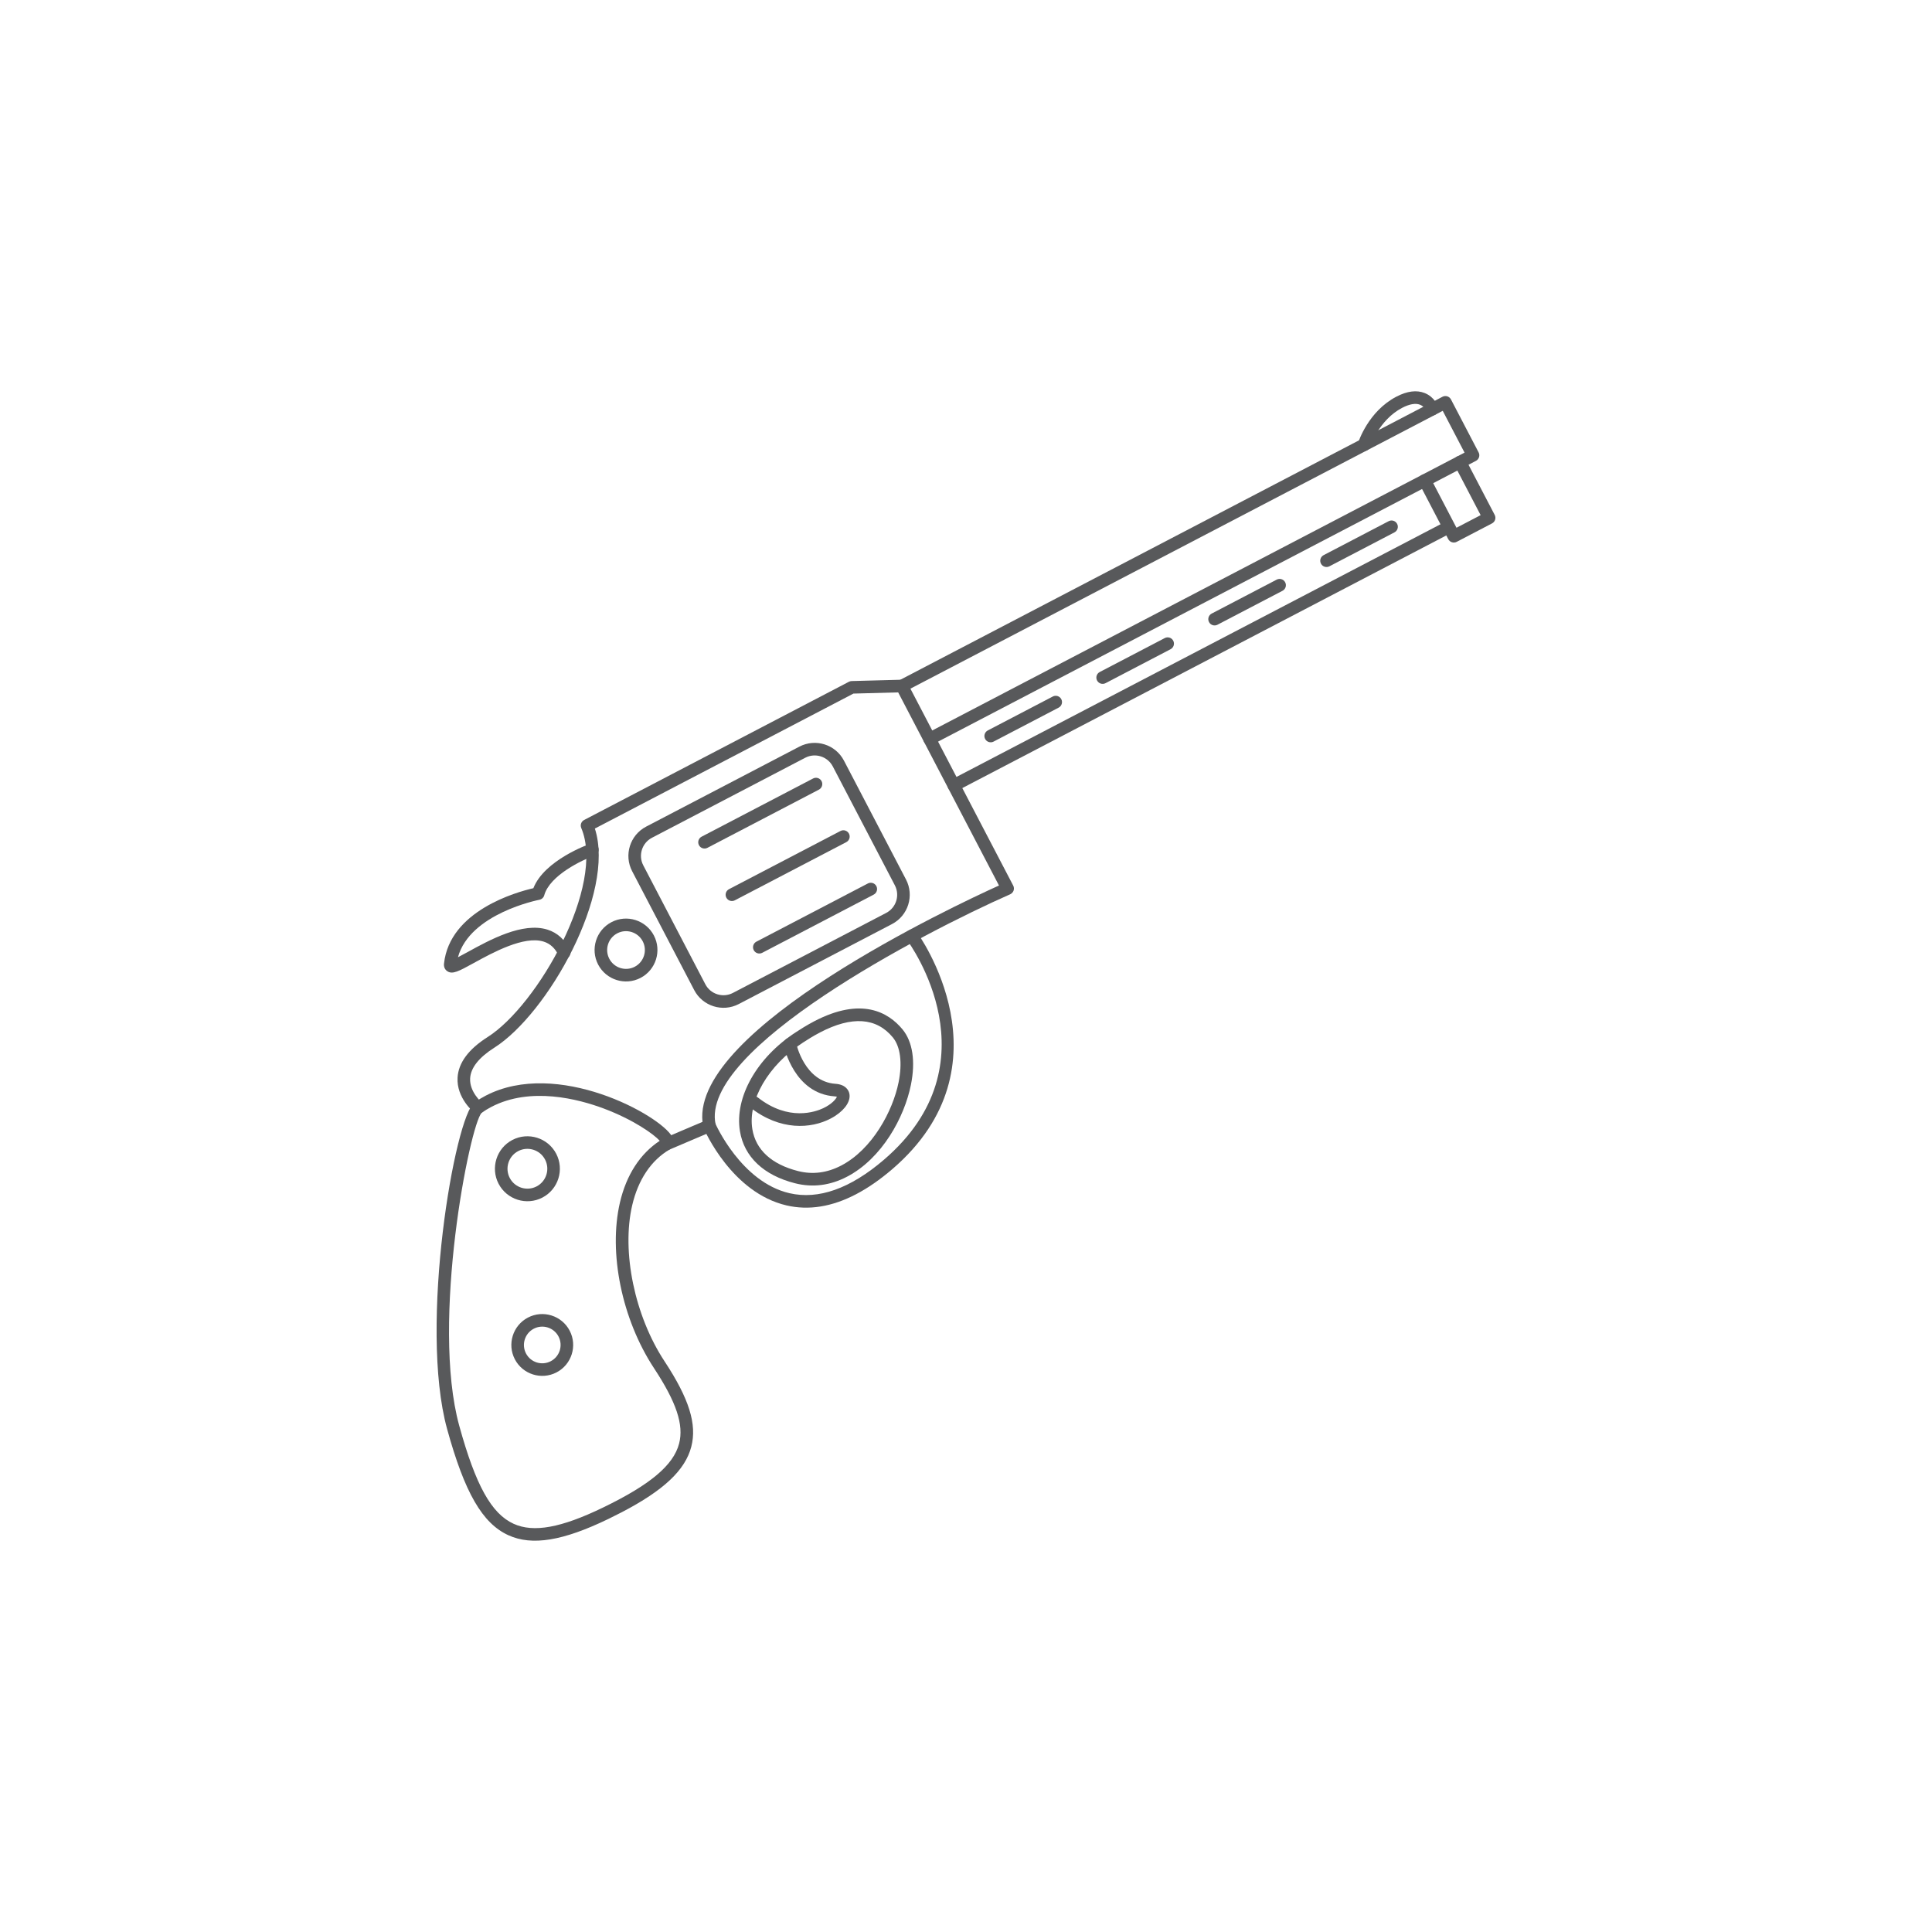 <?xml version="1.0" encoding="utf-8"?>
<!-- Generator: Adobe Illustrator 16.0.0, SVG Export Plug-In . SVG Version: 6.00 Build 0)  -->
<!DOCTYPE svg PUBLIC "-//W3C//DTD SVG 1.1 Tiny//EN" "http://www.w3.org/Graphics/SVG/1.1/DTD/svg11-tiny.dtd">
<svg version="1.1" baseProfile="tiny" id="Layer_1" xmlns="http://www.w3.org/2000/svg" xmlns:xlink="http://www.w3.org/1999/xlink"
	 x="0px" y="0px" width="350px" height="350px" viewBox="0 0 350 350" overflow="scroll" xml:space="preserve">
<g>
	<g>
		<path fill="#58595B" d="M112.665,273.94L112.665,273.94c-0.78,0.407-1.6,0.819-2.459,1.235
			c-8.235,3.982-13.814,4.895-18.087,2.956c-4.725-2.143-7.947-7.719-11.12-19.247c-5.163-18.757,1.413-56.682,4.955-59.16
			c0.639-0.448,1.314-0.858,2.008-1.22c12.96-6.766,31.633,3.496,33.815,7.433c0.586,1.056,0.186,1.917-0.47,2.304
			c-3.354,1.97-5.698,5.467-6.779,10.112c-1.959,8.42,0.448,20.037,5.855,28.253c4.458,6.774,5.908,11.406,4.849,15.486
			C124.133,266.323,120.257,269.978,112.665,273.94z M89.014,200.524c-0.606,0.315-1.196,0.675-1.755,1.065
			c-2.141,2.173-9.24,37.894-4.064,56.69c2.972,10.796,5.83,15.947,9.864,17.776c3.601,1.634,8.583,0.729,16.154-2.934
			c8.524-4.121,12.79-7.661,13.813-11.603c0.88-3.395-0.48-7.479-4.548-13.662c-5.813-8.834-8.293-20.899-6.169-30.021
			c1.159-4.979,3.645-8.821,7.209-11.167c-1.053-1.18-4.747-3.824-10.159-5.854C104.814,199.113,96.129,196.81,89.014,200.524z"/>
	</g>
	<g>
		<path fill="#58595B" d="M98.268,216.948c-2.877,1.502-6.439,0.383-7.941-2.493c-1.501-2.877-0.383-6.44,2.494-7.941
			c2.877-1.502,6.439-0.383,7.94,2.494C102.263,211.884,101.145,215.447,98.268,216.948z M93.875,208.533
			c-1.763,0.92-2.449,3.104-1.528,4.867c0.92,1.763,3.104,2.448,4.867,1.528s2.448-3.104,1.528-4.867
			C97.822,208.299,95.639,207.612,93.875,208.533z"/>
	</g>
	<g>
		<path fill="#58595B" d="M100.827,248.618c-2.738,1.43-6.127,0.365-7.556-2.372c-1.429-2.737-0.364-6.128,2.373-7.557
			c2.738-1.429,6.128-0.364,7.557,2.374C104.629,243.8,103.565,247.189,100.827,248.618z M96.698,240.709
			c-1.624,0.848-2.255,2.859-1.407,4.482c0.847,1.623,2.857,2.255,4.481,1.407s2.256-2.858,1.409-4.481
			C100.333,240.493,98.322,239.861,96.698,240.709z"/>
	</g>
	<g>
		<path fill="#58595B" d="M129.052,204.948c-0.026,0.014-0.053,0.026-0.082,0.038l-7.796,3.32c-0.579,0.247-1.248-0.022-1.494-0.602
			c-0.248-0.58,0.037-1.251,0.601-1.494l6.98-2.972c-1.759-16.925,45.549-39.126,53.714-42.819l-18.262-34.986l-8.106,0.217
			l-46.841,24.45c3.791,11.75-8.569,33.577-18.209,39.695c-2.801,1.778-4.278,3.647-4.388,5.556
			c-0.144,2.484,2.131,4.402,2.154,4.421c0.488,0.396,0.563,1.113,0.167,1.603c-0.4,0.487-1.114,0.563-1.602,0.167
			c-0.131-0.106-3.207-2.646-2.994-6.323c0.156-2.681,1.986-5.152,5.442-7.345c9.105-5.78,21.373-27.499,16.964-37.872
			c-0.232-0.546-0.005-1.181,0.521-1.456l47.964-25.036c0.153-0.08,0.323-0.124,0.497-0.129l9.081-0.243
			c0.436-0.011,0.839,0.226,1.04,0.611l19.151,36.688c0.146,0.279,0.17,0.606,0.064,0.905c-0.103,0.297-0.333,0.53-0.614,0.665
			c-15.844,6.978-56.311,28.074-53.367,41.69C129.747,204.202,129.503,204.712,129.052,204.948z"/>
	</g>
	<g>
		<path fill="#58595B" d="M155.068,216.355c-4.351,2.272-8.56,2.951-12.572,2.019c-9.898-2.298-14.814-13.51-15.018-13.986
			c-0.25-0.577,0.012-1.242,0.596-1.495c0.577-0.249,1.248,0.019,1.496,0.596c0.046,0.105,4.681,10.641,13.452,12.67
			c5.248,1.214,11.007-0.828,17.118-6.069c20.374-17.475,4.804-38.952,4.132-39.857c-0.375-0.504-0.271-1.217,0.234-1.594
			c0.498-0.376,1.217-0.271,1.593,0.233c0.178,0.239,17.527,24.077-4.475,42.949C159.409,213.719,157.221,215.232,155.068,216.355z"
			/>
	</g>
	<g>
		<path fill="#58595B" d="M153.443,213.172C153.443,213.173,153.443,213.173,153.443,213.172c-3.057,1.597-6.224,1.996-9.412,1.189
			c-5.669-1.436-9.215-4.782-9.982-9.424c-1.016-6.141,3.058-13.352,10.136-17.946c0.71-0.463,1.901-1.234,3.326-1.979
			c8.531-4.453,13.404-1.657,15.991,1.473c1.839,2.227,2.378,5.795,1.518,10.051C163.827,202.432,159.785,209.862,153.443,213.172z
			 M148.564,187.032c-1.329,0.693-2.418,1.4-3.14,1.868c-6.231,4.046-9.984,10.487-9.128,15.665c0.62,3.748,3.488,6.371,8.293,7.587
			c2.63,0.666,5.254,0.329,7.799-0.999c5.646-2.946,9.348-9.877,10.398-15.069c0.711-3.517,0.332-6.486-1.041-8.147
			C158.763,184.328,154.328,184.024,148.564,187.032z"/>
	</g>
	<g>
		<path fill="#58595B" d="M150.466,202.643c-3.506,1.83-9.087,2.276-14.567-2.025c-0.495-0.388-0.581-1.104-0.193-1.599
			c0.389-0.495,1.104-0.581,1.6-0.192c5.558,4.363,10.45,2.587,11.817,1.94c1.593-0.751,2.341-1.68,2.487-2.083
			c-0.08-0.025-0.21-0.055-0.41-0.068c-7.312-0.501-9.143-8.869-9.216-9.224c-0.129-0.616,0.268-1.221,0.88-1.347
			c0.615-0.131,1.219,0.264,1.35,0.878c0.061,0.288,1.56,7.036,7.144,7.42c1.883,0.129,2.368,1.219,2.49,1.683
			c0.339,1.295-0.62,2.867-2.501,4.102C151.071,202.309,150.776,202.481,150.466,202.643z"/>
	</g>
	<g>
		<path fill="#58595B" d="M102.738,173.58c-0.01,0.005-0.02,0.011-0.029,0.015c-0.566,0.275-1.248,0.041-1.523-0.525
			c-0.632-1.299-1.509-2.11-2.68-2.482c-3.565-1.133-9.254,1.994-12.652,3.858c-2.737,1.503-3.874,2.131-4.822,1.499
			c-0.441-0.294-0.659-0.793-0.597-1.369c1.031-9.604,13.158-12.975,16.19-13.67c2-5.089,9.962-7.93,10.315-8.053
			c0.593-0.208,1.243,0.104,1.451,0.698c0.208,0.592-0.101,1.246-0.697,1.451c-2.192,0.774-8.101,3.564-9.098,7.186
			c-0.115,0.419-0.462,0.735-0.888,0.817c-0.132,0.024-12.583,2.463-14.744,10.408c0.551-0.281,1.21-0.643,1.793-0.962
			c3.959-2.177,9.943-5.462,14.438-4.034c1.773,0.563,3.132,1.793,4.039,3.655C103.505,172.628,103.283,173.296,102.738,173.58z"/>
	</g>
	<g>
		<path fill="#58595B" d="M161.599,167.401l-27.769,14.494c-2.923,1.526-6.542,0.389-8.068-2.534l-11.245-21.541
			c-1.526-2.922-0.389-6.543,2.534-8.068l27.769-14.495c2.923-1.525,6.543-0.388,8.068,2.534l11.245,21.542
			C165.658,162.255,164.522,165.875,161.599,167.401z M118.105,151.771c-1.81,0.945-2.513,3.186-1.569,4.995l11.244,21.542
			c0.945,1.81,3.186,2.513,4.995,1.568l27.769-14.495c1.81-0.944,2.513-3.185,1.569-4.994l-11.244-21.542
			c-0.945-1.809-3.186-2.513-4.995-1.569L118.105,151.771z"/>
	</g>
	<g>
		<path fill="#58595B" d="M148.353,143.05l-20.195,10.541c-0.558,0.292-1.246,0.076-1.537-0.482
			c-0.291-0.558-0.075-1.246,0.483-1.537l20.195-10.542c0.558-0.291,1.246-0.075,1.537,0.483
			C149.126,142.071,148.91,142.758,148.353,143.05z"/>
	</g>
	<g>
		<path fill="#58595B" d="M153.316,152.56l-20.195,10.541c-0.558,0.291-1.245,0.075-1.537-0.482
			c-0.292-0.559-0.075-1.246,0.482-1.538l20.195-10.541c0.558-0.291,1.246-0.075,1.537,0.482
			C154.09,151.581,153.874,152.268,153.316,152.56z"/>
	</g>
	<g>
		<path fill="#58595B" d="M158.279,162.067l-20.195,10.542c-0.558,0.292-1.246,0.076-1.537-0.482
			c-0.292-0.558-0.075-1.246,0.482-1.537l20.196-10.542c0.557-0.291,1.245-0.075,1.537,0.482
			C159.053,161.088,158.837,161.775,158.279,162.067z"/>
	</g>
	<g>
		<path fill="#58595B" d="M116.043,177.154c-2.784,1.453-6.231,0.37-7.684-2.414s-0.37-6.231,2.414-7.684
			c2.784-1.454,6.231-0.371,7.684,2.413S118.827,175.701,116.043,177.154z M111.827,169.076c-1.67,0.872-2.32,2.94-1.448,4.611
			c0.872,1.67,2.94,2.319,4.61,1.448s2.32-2.94,1.448-4.61C115.565,168.854,113.497,168.204,111.827,169.076z"/>
	</g>
	<g>
		<path fill="#58595B" d="M267.382,83.489l-98.454,51.39c-0.557,0.292-1.245,0.075-1.537-0.482
			c-0.291-0.558-0.075-1.246,0.483-1.538l97.444-50.862l-3.953-7.573l-97.444,50.862c-0.558,0.292-1.246,0.076-1.537-0.482
			c-0.291-0.558-0.075-1.246,0.483-1.537l98.453-51.39c0.559-0.291,1.246-0.075,1.537,0.482l5.007,9.593
			C268.156,82.51,267.94,83.198,267.382,83.489z"/>
	</g>
	<g>
		<path fill="#58595B" d="M270.296,94.817l-6.395,3.338c-0.559,0.291-1.246,0.075-1.537-0.483l-5.271-10.098
			c-0.292-0.559-0.075-1.246,0.482-1.537c0.559-0.292,1.246-0.076,1.537,0.482l4.743,9.088l4.376-2.284l-4.744-9.088
			c-0.291-0.559-0.075-1.246,0.482-1.537c0.559-0.292,1.246-0.076,1.537,0.483l5.271,10.098
			C271.07,93.839,270.854,94.525,270.296,94.817z"/>
	</g>
	<g>
		<path fill="#58595B" d="M262.35,96.823l-89.029,46.471c-0.558,0.292-1.245,0.075-1.537-0.483
			c-0.291-0.558-0.075-1.246,0.483-1.537l89.028-46.471c0.559-0.291,1.245-0.075,1.537,0.482
			C263.123,95.845,262.907,96.532,262.35,96.823z"/>
	</g>
	<g>
		<path fill="#58595B" d="M191.781,128.197l-11.78,6.149c-0.558,0.291-1.245,0.076-1.537-0.482
			c-0.291-0.559-0.074-1.246,0.483-1.537l11.78-6.149c0.558-0.291,1.245-0.075,1.536,0.482
			C192.556,127.219,192.339,127.906,191.781,128.197z"/>
	</g>
	<g>
		<path fill="#58595B" d="M212.062,117.611l-11.781,6.15c-0.559,0.291-1.246,0.075-1.537-0.482
			c-0.291-0.559-0.075-1.246,0.482-1.538l11.781-6.149c0.559-0.291,1.246-0.075,1.537,0.482
			C212.835,116.633,212.619,117.32,212.062,117.611z"/>
	</g>
	<g>
		<path fill="#58595B" d="M232.34,107.026l-11.779,6.149c-0.558,0.291-1.245,0.075-1.537-0.483s-0.076-1.246,0.483-1.537
			l11.779-6.149c0.559-0.292,1.245-0.076,1.537,0.483C233.114,106.047,232.898,106.735,232.34,107.026z"/>
	</g>
	<g>
		<path fill="#58595B" d="M252.62,96.441l-11.78,6.149c-0.559,0.292-1.246,0.076-1.537-0.482s-0.075-1.246,0.482-1.537l11.781-6.15
			c0.559-0.291,1.245-0.075,1.537,0.482C253.395,95.462,253.179,96.149,252.62,96.441z"/>
	</g>
	<g>
		<path fill="#58595B" d="M260.02,75.126c-0.049,0.025-0.1,0.048-0.154,0.066c-0.59,0.206-1.233-0.103-1.446-0.689
			c-0.02-0.052-0.345-0.869-1.198-1.195c-0.796-0.303-1.904-0.105-3.205,0.574c-4.22,2.203-5.793,6.989-5.808,7.037
			c-0.193,0.597-0.833,0.93-1.432,0.739c-0.599-0.19-0.931-0.828-0.741-1.427c0.073-0.233,1.854-5.722,6.926-8.369
			c1.946-1.016,3.669-1.239,5.122-0.664c1.801,0.714,2.42,2.357,2.483,2.543C260.755,74.283,260.512,74.869,260.02,75.126z"/>
	</g>
</g>
</svg>
